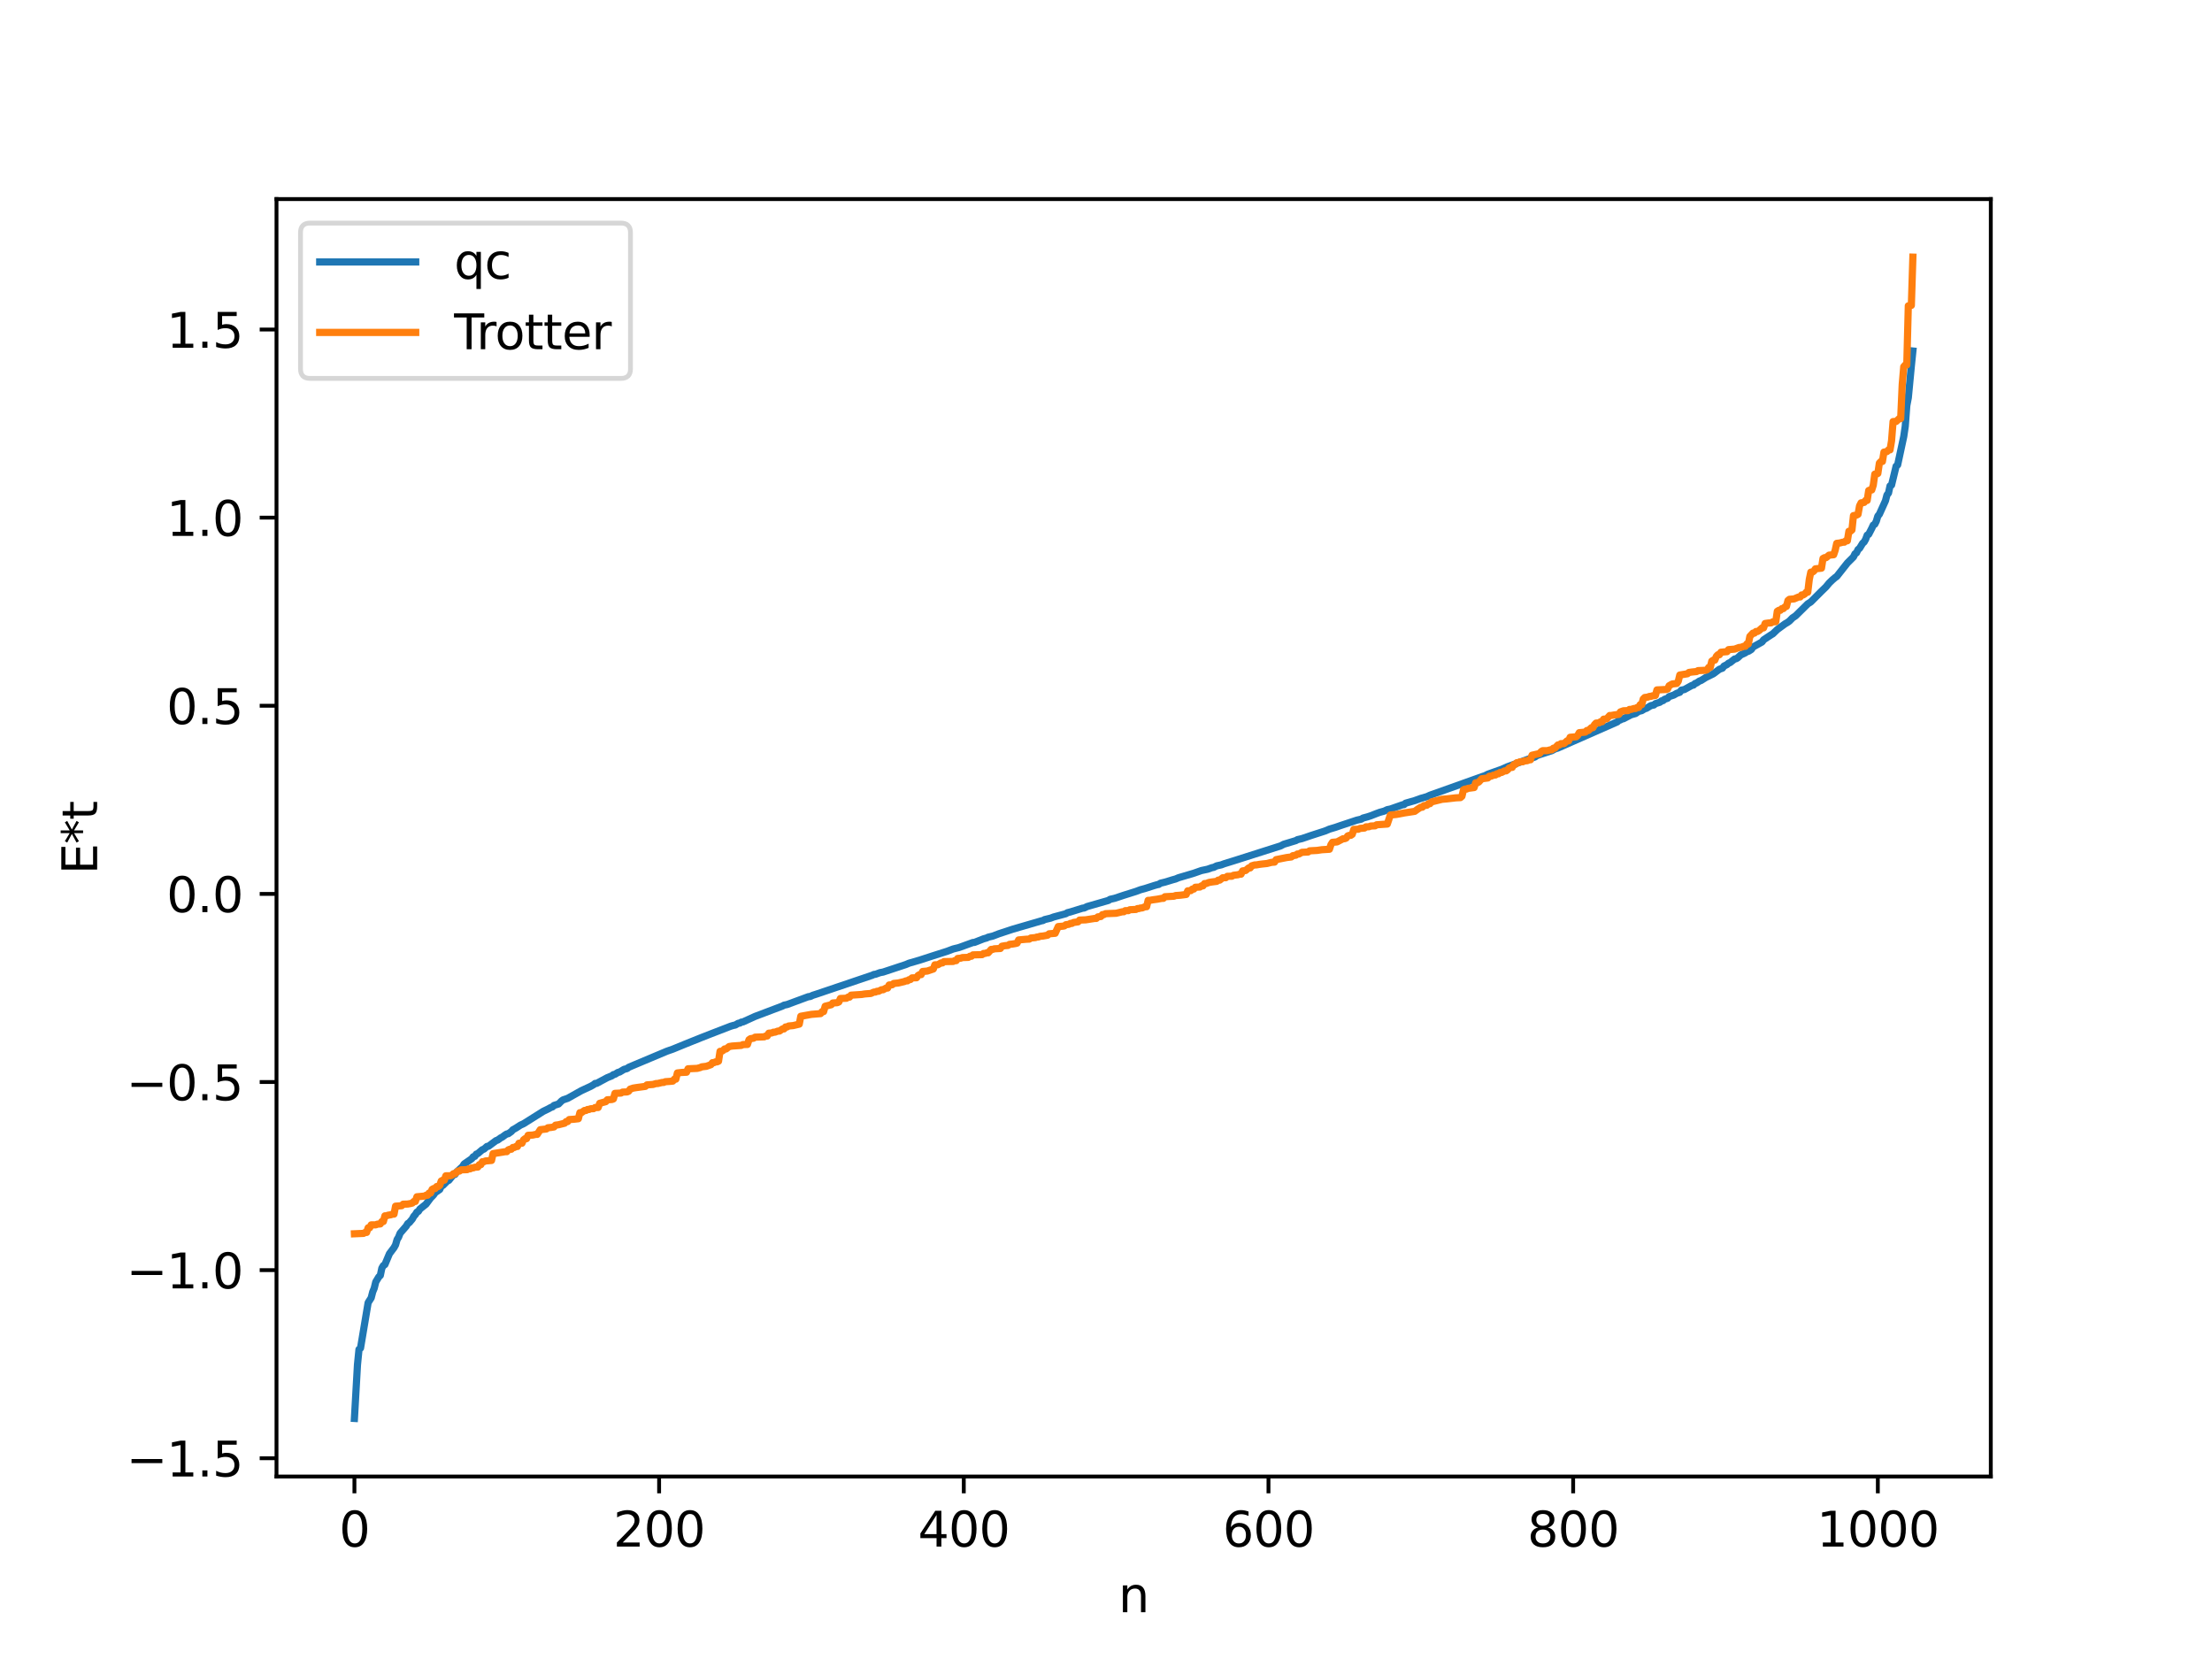 <?xml version="1.0" encoding="utf-8" standalone="no"?>
<!DOCTYPE svg PUBLIC "-//W3C//DTD SVG 1.1//EN"
  "http://www.w3.org/Graphics/SVG/1.1/DTD/svg11.dtd">
<svg xmlns:xlink="http://www.w3.org/1999/xlink" width="460.8pt" height="345.6pt" viewBox="0 0 460.8 345.6" xmlns="http://www.w3.org/2000/svg" version="1.1">
 <defs>
  <style type="text/css">*{stroke-linejoin: round; stroke-linecap: butt}</style>
 </defs>
 <g id="figure_1">
  <g id="patch_1">
   <path d="M 0 345.6 
L 460.8 345.6 
L 460.8 0 
L 0 0 
z
" style="fill: #ffffff"/>
  </g>
  <g id="axes_1">
   <g id="patch_2">
    <path d="M 57.6 307.584 
L 414.72 307.584 
L 414.72 41.472 
L 57.6 41.472 
z
" style="fill: #ffffff"/>
   </g>
   <g id="matplotlib.axis_1">
    <g id="xtick_1">
     <g id="line2d_1">
      <defs>
       <path id="mc563013217" d="M 0 0 
L 0 3.5 
" style="stroke: #000000; stroke-width: 0.8"/>
      </defs>
      <g>
       <use xlink:href="#mc563013217" x="73.833" y="307.584" style="stroke: #000000; stroke-width: 0.8"/>
      </g>
     </g>
     <g id="text_1">
      <!-- 0 -->
      <g transform="translate(70.651 322.182) scale(0.1 -0.1)">
       <defs>
        <path id="DejaVuSans-30" d="M 2034 4250 
Q 1547 4250 1301 3770 
Q 1056 3291 1056 2328 
Q 1056 1369 1301 889 
Q 1547 409 2034 409 
Q 2525 409 2770 889 
Q 3016 1369 3016 2328 
Q 3016 3291 2770 3770 
Q 2525 4250 2034 4250 
z
M 2034 4750 
Q 2819 4750 3233 4129 
Q 3647 3509 3647 2328 
Q 3647 1150 3233 529 
Q 2819 -91 2034 -91 
Q 1250 -91 836 529 
Q 422 1150 422 2328 
Q 422 3509 836 4129 
Q 1250 4750 2034 4750 
z
" transform="scale(0.016)"/>
       </defs>
       <use xlink:href="#DejaVuSans-30"/>
      </g>
     </g>
    </g>
    <g id="xtick_2">
     <g id="line2d_2">
      <g>
       <use xlink:href="#mc563013217" x="137.304" y="307.584" style="stroke: #000000; stroke-width: 0.8"/>
      </g>
     </g>
     <g id="text_2">
      <!-- 200 -->
      <g transform="translate(127.76 322.182) scale(0.1 -0.1)">
       <defs>
        <path id="DejaVuSans-32" d="M 1228 531 
L 3431 531 
L 3431 0 
L 469 0 
L 469 531 
Q 828 903 1448 1529 
Q 2069 2156 2228 2338 
Q 2531 2678 2651 2914 
Q 2772 3150 2772 3378 
Q 2772 3750 2511 3984 
Q 2250 4219 1831 4219 
Q 1534 4219 1204 4116 
Q 875 4013 500 3803 
L 500 4441 
Q 881 4594 1212 4672 
Q 1544 4750 1819 4750 
Q 2544 4750 2975 4387 
Q 3406 4025 3406 3419 
Q 3406 3131 3298 2873 
Q 3191 2616 2906 2266 
Q 2828 2175 2409 1742 
Q 1991 1309 1228 531 
z
" transform="scale(0.016)"/>
       </defs>
       <use xlink:href="#DejaVuSans-32"/>
       <use xlink:href="#DejaVuSans-30" x="63.623"/>
       <use xlink:href="#DejaVuSans-30" x="127.246"/>
      </g>
     </g>
    </g>
    <g id="xtick_3">
     <g id="line2d_3">
      <g>
       <use xlink:href="#mc563013217" x="200.775" y="307.584" style="stroke: #000000; stroke-width: 0.8"/>
      </g>
     </g>
     <g id="text_3">
      <!-- 400 -->
      <g transform="translate(191.231 322.182) scale(0.1 -0.1)">
       <defs>
        <path id="DejaVuSans-34" d="M 2419 4116 
L 825 1625 
L 2419 1625 
L 2419 4116 
z
M 2253 4666 
L 3047 4666 
L 3047 1625 
L 3713 1625 
L 3713 1100 
L 3047 1100 
L 3047 0 
L 2419 0 
L 2419 1100 
L 313 1100 
L 313 1709 
L 2253 4666 
z
" transform="scale(0.016)"/>
       </defs>
       <use xlink:href="#DejaVuSans-34"/>
       <use xlink:href="#DejaVuSans-30" x="63.623"/>
       <use xlink:href="#DejaVuSans-30" x="127.246"/>
      </g>
     </g>
    </g>
    <g id="xtick_4">
     <g id="line2d_4">
      <g>
       <use xlink:href="#mc563013217" x="264.246" y="307.584" style="stroke: #000000; stroke-width: 0.8"/>
      </g>
     </g>
     <g id="text_4">
      <!-- 600 -->
      <g transform="translate(254.702 322.182) scale(0.1 -0.1)">
       <defs>
        <path id="DejaVuSans-36" d="M 2113 2584 
Q 1688 2584 1439 2293 
Q 1191 2003 1191 1497 
Q 1191 994 1439 701 
Q 1688 409 2113 409 
Q 2538 409 2786 701 
Q 3034 994 3034 1497 
Q 3034 2003 2786 2293 
Q 2538 2584 2113 2584 
z
M 3366 4563 
L 3366 3988 
Q 3128 4100 2886 4159 
Q 2644 4219 2406 4219 
Q 1781 4219 1451 3797 
Q 1122 3375 1075 2522 
Q 1259 2794 1537 2939 
Q 1816 3084 2150 3084 
Q 2853 3084 3261 2657 
Q 3669 2231 3669 1497 
Q 3669 778 3244 343 
Q 2819 -91 2113 -91 
Q 1303 -91 875 529 
Q 447 1150 447 2328 
Q 447 3434 972 4092 
Q 1497 4750 2381 4750 
Q 2619 4750 2861 4703 
Q 3103 4656 3366 4563 
z
" transform="scale(0.016)"/>
       </defs>
       <use xlink:href="#DejaVuSans-36"/>
       <use xlink:href="#DejaVuSans-30" x="63.623"/>
       <use xlink:href="#DejaVuSans-30" x="127.246"/>
      </g>
     </g>
    </g>
    <g id="xtick_5">
     <g id="line2d_5">
      <g>
       <use xlink:href="#mc563013217" x="327.717" y="307.584" style="stroke: #000000; stroke-width: 0.8"/>
      </g>
     </g>
     <g id="text_5">
      <!-- 800 -->
      <g transform="translate(318.173 322.182) scale(0.1 -0.1)">
       <defs>
        <path id="DejaVuSans-38" d="M 2034 2216 
Q 1584 2216 1326 1975 
Q 1069 1734 1069 1313 
Q 1069 891 1326 650 
Q 1584 409 2034 409 
Q 2484 409 2743 651 
Q 3003 894 3003 1313 
Q 3003 1734 2745 1975 
Q 2488 2216 2034 2216 
z
M 1403 2484 
Q 997 2584 770 2862 
Q 544 3141 544 3541 
Q 544 4100 942 4425 
Q 1341 4750 2034 4750 
Q 2731 4750 3128 4425 
Q 3525 4100 3525 3541 
Q 3525 3141 3298 2862 
Q 3072 2584 2669 2484 
Q 3125 2378 3379 2068 
Q 3634 1759 3634 1313 
Q 3634 634 3220 271 
Q 2806 -91 2034 -91 
Q 1263 -91 848 271 
Q 434 634 434 1313 
Q 434 1759 690 2068 
Q 947 2378 1403 2484 
z
M 1172 3481 
Q 1172 3119 1398 2916 
Q 1625 2713 2034 2713 
Q 2441 2713 2670 2916 
Q 2900 3119 2900 3481 
Q 2900 3844 2670 4047 
Q 2441 4250 2034 4250 
Q 1625 4250 1398 4047 
Q 1172 3844 1172 3481 
z
" transform="scale(0.016)"/>
       </defs>
       <use xlink:href="#DejaVuSans-38"/>
       <use xlink:href="#DejaVuSans-30" x="63.623"/>
       <use xlink:href="#DejaVuSans-30" x="127.246"/>
      </g>
     </g>
    </g>
    <g id="xtick_6">
     <g id="line2d_6">
      <g>
       <use xlink:href="#mc563013217" x="391.188" y="307.584" style="stroke: #000000; stroke-width: 0.8"/>
      </g>
     </g>
     <g id="text_6">
      <!-- 1000 -->
      <g transform="translate(378.463 322.182) scale(0.1 -0.1)">
       <defs>
        <path id="DejaVuSans-31" d="M 794 531 
L 1825 531 
L 1825 4091 
L 703 3866 
L 703 4441 
L 1819 4666 
L 2450 4666 
L 2450 531 
L 3481 531 
L 3481 0 
L 794 0 
L 794 531 
z
" transform="scale(0.016)"/>
       </defs>
       <use xlink:href="#DejaVuSans-31"/>
       <use xlink:href="#DejaVuSans-30" x="63.623"/>
       <use xlink:href="#DejaVuSans-30" x="127.246"/>
       <use xlink:href="#DejaVuSans-30" x="190.869"/>
      </g>
     </g>
    </g>
    <g id="text_7">
     <!-- n -->
     <g transform="translate(232.991 335.861) scale(0.1 -0.1)">
      <defs>
       <path id="DejaVuSans-6e" d="M 3513 2113 
L 3513 0 
L 2938 0 
L 2938 2094 
Q 2938 2591 2744 2837 
Q 2550 3084 2163 3084 
Q 1697 3084 1428 2787 
Q 1159 2491 1159 1978 
L 1159 0 
L 581 0 
L 581 3500 
L 1159 3500 
L 1159 2956 
Q 1366 3272 1645 3428 
Q 1925 3584 2291 3584 
Q 2894 3584 3203 3211 
Q 3513 2838 3513 2113 
z
" transform="scale(0.016)"/>
      </defs>
      <use xlink:href="#DejaVuSans-6e"/>
     </g>
    </g>
   </g>
   <g id="matplotlib.axis_2">
    <g id="ytick_1">
     <g id="line2d_7">
      <defs>
       <path id="m7c1db4d775" d="M 0 0 
L -3.5 0 
" style="stroke: #000000; stroke-width: 0.8"/>
      </defs>
      <g>
       <use xlink:href="#m7c1db4d775" x="57.6" y="303.779" style="stroke: #000000; stroke-width: 0.8"/>
      </g>
     </g>
     <g id="text_8">
      <!-- −1.5 -->
      <g transform="translate(26.317 307.578) scale(0.1 -0.1)">
       <defs>
        <path id="DejaVuSans-2212" d="M 678 2272 
L 4684 2272 
L 4684 1741 
L 678 1741 
L 678 2272 
z
" transform="scale(0.016)"/>
        <path id="DejaVuSans-2e" d="M 684 794 
L 1344 794 
L 1344 0 
L 684 0 
L 684 794 
z
" transform="scale(0.016)"/>
        <path id="DejaVuSans-35" d="M 691 4666 
L 3169 4666 
L 3169 4134 
L 1269 4134 
L 1269 2991 
Q 1406 3038 1543 3061 
Q 1681 3084 1819 3084 
Q 2600 3084 3056 2656 
Q 3513 2228 3513 1497 
Q 3513 744 3044 326 
Q 2575 -91 1722 -91 
Q 1428 -91 1123 -41 
Q 819 9 494 109 
L 494 744 
Q 775 591 1075 516 
Q 1375 441 1709 441 
Q 2250 441 2565 725 
Q 2881 1009 2881 1497 
Q 2881 1984 2565 2268 
Q 2250 2553 1709 2553 
Q 1456 2553 1204 2497 
Q 953 2441 691 2322 
L 691 4666 
z
" transform="scale(0.016)"/>
       </defs>
       <use xlink:href="#DejaVuSans-2212"/>
       <use xlink:href="#DejaVuSans-31" x="83.789"/>
       <use xlink:href="#DejaVuSans-2e" x="147.412"/>
       <use xlink:href="#DejaVuSans-35" x="179.199"/>
      </g>
     </g>
    </g>
    <g id="ytick_2">
     <g id="line2d_8">
      <g>
       <use xlink:href="#m7c1db4d775" x="57.6" y="264.59" style="stroke: #000000; stroke-width: 0.8"/>
      </g>
     </g>
     <g id="text_9">
      <!-- −1.0 -->
      <g transform="translate(26.317 268.39) scale(0.1 -0.1)">
       <use xlink:href="#DejaVuSans-2212"/>
       <use xlink:href="#DejaVuSans-31" x="83.789"/>
       <use xlink:href="#DejaVuSans-2e" x="147.412"/>
       <use xlink:href="#DejaVuSans-30" x="179.199"/>
      </g>
     </g>
    </g>
    <g id="ytick_3">
     <g id="line2d_9">
      <g>
       <use xlink:href="#m7c1db4d775" x="57.6" y="225.402" style="stroke: #000000; stroke-width: 0.8"/>
      </g>
     </g>
     <g id="text_10">
      <!-- −0.5 -->
      <g transform="translate(26.317 229.201) scale(0.1 -0.1)">
       <use xlink:href="#DejaVuSans-2212"/>
       <use xlink:href="#DejaVuSans-30" x="83.789"/>
       <use xlink:href="#DejaVuSans-2e" x="147.412"/>
       <use xlink:href="#DejaVuSans-35" x="179.199"/>
      </g>
     </g>
    </g>
    <g id="ytick_4">
     <g id="line2d_10">
      <g>
       <use xlink:href="#m7c1db4d775" x="57.6" y="186.214" style="stroke: #000000; stroke-width: 0.8"/>
      </g>
     </g>
     <g id="text_11">
      <!-- 0.0 -->
      <g transform="translate(34.697 190.013) scale(0.1 -0.1)">
       <use xlink:href="#DejaVuSans-30"/>
       <use xlink:href="#DejaVuSans-2e" x="63.623"/>
       <use xlink:href="#DejaVuSans-30" x="95.41"/>
      </g>
     </g>
    </g>
    <g id="ytick_5">
     <g id="line2d_11">
      <g>
       <use xlink:href="#m7c1db4d775" x="57.6" y="147.025" style="stroke: #000000; stroke-width: 0.8"/>
      </g>
     </g>
     <g id="text_12">
      <!-- 0.5 -->
      <g transform="translate(34.697 150.825) scale(0.1 -0.1)">
       <use xlink:href="#DejaVuSans-30"/>
       <use xlink:href="#DejaVuSans-2e" x="63.623"/>
       <use xlink:href="#DejaVuSans-35" x="95.41"/>
      </g>
     </g>
    </g>
    <g id="ytick_6">
     <g id="line2d_12">
      <g>
       <use xlink:href="#m7c1db4d775" x="57.6" y="107.837" style="stroke: #000000; stroke-width: 0.8"/>
      </g>
     </g>
     <g id="text_13">
      <!-- 1.0 -->
      <g transform="translate(34.697 111.636) scale(0.1 -0.1)">
       <use xlink:href="#DejaVuSans-31"/>
       <use xlink:href="#DejaVuSans-2e" x="63.623"/>
       <use xlink:href="#DejaVuSans-30" x="95.41"/>
      </g>
     </g>
    </g>
    <g id="ytick_7">
     <g id="line2d_13">
      <g>
       <use xlink:href="#m7c1db4d775" x="57.6" y="68.649" style="stroke: #000000; stroke-width: 0.8"/>
      </g>
     </g>
     <g id="text_14">
      <!-- 1.5 -->
      <g transform="translate(34.697 72.448) scale(0.1 -0.1)">
       <use xlink:href="#DejaVuSans-31"/>
       <use xlink:href="#DejaVuSans-2e" x="63.623"/>
       <use xlink:href="#DejaVuSans-35" x="95.41"/>
      </g>
     </g>
    </g>
    <g id="text_15">
     <!-- E*t -->
     <g transform="translate(20.238 182.148) rotate(-90) scale(0.1 -0.1)">
      <defs>
       <path id="DejaVuSans-45" d="M 628 4666 
L 3578 4666 
L 3578 4134 
L 1259 4134 
L 1259 2753 
L 3481 2753 
L 3481 2222 
L 1259 2222 
L 1259 531 
L 3634 531 
L 3634 0 
L 628 0 
L 628 4666 
z
" transform="scale(0.016)"/>
       <path id="DejaVuSans-2a" d="M 3009 3897 
L 1888 3291 
L 3009 2681 
L 2828 2375 
L 1778 3009 
L 1778 1831 
L 1422 1831 
L 1422 3009 
L 372 2375 
L 191 2681 
L 1313 3291 
L 191 3897 
L 372 4206 
L 1422 3572 
L 1422 4750 
L 1778 4750 
L 1778 3572 
L 2828 4206 
L 3009 3897 
z
" transform="scale(0.016)"/>
       <path id="DejaVuSans-74" d="M 1172 4494 
L 1172 3500 
L 2356 3500 
L 2356 3053 
L 1172 3053 
L 1172 1153 
Q 1172 725 1289 603 
Q 1406 481 1766 481 
L 2356 481 
L 2356 0 
L 1766 0 
Q 1100 0 847 248 
Q 594 497 594 1153 
L 594 3053 
L 172 3053 
L 172 3500 
L 594 3500 
L 594 4494 
L 1172 4494 
z
" transform="scale(0.016)"/>
      </defs>
      <use xlink:href="#DejaVuSans-45"/>
      <use xlink:href="#DejaVuSans-2a" x="63.184"/>
      <use xlink:href="#DejaVuSans-74" x="113.184"/>
     </g>
    </g>
   </g>
   <g id="line2d_14">
    <path d="M 73.833 295.488 
L 74.467 284.323 
L 74.785 281.106 
L 75.102 280.847 
L 76.689 271.365 
L 77.324 270.37 
L 77.641 269.128 
L 77.958 268.361 
L 78.276 267.052 
L 78.91 266.001 
L 79.228 265.697 
L 79.545 264.183 
L 79.862 263.64 
L 80.18 263.438 
L 81.132 261.168 
L 82.084 259.905 
L 82.401 259.331 
L 82.719 258.233 
L 83.036 257.709 
L 83.353 256.898 
L 84.623 255.435 
L 84.94 254.899 
L 85.258 254.701 
L 85.892 253.947 
L 86.21 253.364 
L 86.527 253.024 
L 86.844 252.505 
L 87.162 252.349 
L 87.479 251.855 
L 88.748 250.847 
L 89.7 249.566 
L 90.335 248.903 
L 90.653 248.444 
L 91.605 247.792 
L 91.922 247.081 
L 92.239 246.966 
L 93.191 246.02 
L 93.509 245.883 
L 94.461 244.692 
L 94.778 244.662 
L 95.096 244.176 
L 96.365 243.012 
L 96.682 242.485 
L 98.269 241.389 
L 98.586 240.975 
L 98.904 240.891 
L 99.221 240.425 
L 99.539 240.308 
L 100.491 239.493 
L 100.808 239.394 
L 101.443 238.827 
L 101.76 238.782 
L 103.347 237.603 
L 103.664 237.507 
L 104.299 237.043 
L 104.616 236.888 
L 105.251 236.419 
L 105.568 236.225 
L 105.886 236.171 
L 106.52 235.717 
L 106.838 235.35 
L 107.472 235 
L 108.424 234.384 
L 109.059 234.094 
L 113.185 231.501 
L 114.137 231.042 
L 114.772 230.694 
L 115.089 230.588 
L 115.406 230.281 
L 116.358 229.979 
L 116.993 229.341 
L 117.31 229.123 
L 118.262 228.801 
L 121.119 227.199 
L 123.023 226.318 
L 123.658 225.959 
L 123.975 225.699 
L 124.292 225.686 
L 126.514 224.495 
L 127.466 224.114 
L 127.783 223.865 
L 128.1 223.801 
L 128.735 223.398 
L 129.053 223.337 
L 130.005 222.762 
L 130.639 222.602 
L 130.957 222.342 
L 132.226 221.803 
L 138.891 219.001 
L 139.525 218.778 
L 140.16 218.557 
L 142.699 217.515 
L 146.19 216.114 
L 147.459 215.617 
L 148.094 215.371 
L 152.22 213.777 
L 152.854 213.593 
L 153.172 213.534 
L 153.806 213.16 
L 154.124 213.129 
L 154.441 212.925 
L 154.758 212.892 
L 157.297 211.737 
L 163.01 209.575 
L 163.327 209.395 
L 163.962 209.266 
L 168.405 207.624 
L 168.722 207.604 
L 169.357 207.321 
L 169.991 207.12 
L 181.734 203.153 
L 182.051 202.991 
L 182.368 202.962 
L 183.32 202.622 
L 183.955 202.504 
L 188.715 200.928 
L 189.35 200.656 
L 191.572 200.012 
L 194.11 199.186 
L 197.284 198.175 
L 198.553 197.695 
L 199.823 197.373 
L 202.679 196.338 
L 202.996 196.322 
L 204.9 195.571 
L 205.535 195.398 
L 205.853 195.233 
L 206.805 195.007 
L 208.074 194.522 
L 210.93 193.58 
L 216.96 191.822 
L 217.277 191.761 
L 217.595 191.569 
L 218.864 191.265 
L 219.499 191.023 
L 222.038 190.342 
L 222.355 190.134 
L 222.99 189.973 
L 225.529 189.186 
L 225.846 189.157 
L 226.481 188.845 
L 230.924 187.571 
L 231.241 187.347 
L 232.193 187.133 
L 234.097 186.499 
L 236.636 185.702 
L 237.588 185.345 
L 238.54 185.088 
L 240.444 184.475 
L 241.079 184.292 
L 241.396 184.238 
L 241.714 183.997 
L 242.666 183.768 
L 244.253 183.285 
L 244.887 183.111 
L 245.522 182.843 
L 248.696 181.905 
L 250.282 181.348 
L 251.552 181.079 
L 252.504 180.742 
L 252.821 180.694 
L 253.456 180.376 
L 254.408 180.168 
L 255.043 179.928 
L 256.947 179.339 
L 266.785 176.212 
L 267.42 175.876 
L 269.958 175.109 
L 270.276 174.916 
L 271.228 174.693 
L 273.132 174.044 
L 275.988 173.123 
L 276.94 172.723 
L 277.575 172.536 
L 278.21 172.345 
L 279.162 172.012 
L 282.653 170.854 
L 283.605 170.638 
L 283.922 170.421 
L 284.874 170.163 
L 285.509 169.955 
L 286.778 169.461 
L 287.413 169.226 
L 288.365 168.965 
L 289 168.664 
L 289.634 168.541 
L 292.173 167.653 
L 292.491 167.613 
L 292.808 167.324 
L 294.712 166.779 
L 295.981 166.32 
L 297.251 165.956 
L 297.886 165.659 
L 308.993 161.701 
L 309.31 161.61 
L 309.945 161.286 
L 310.58 161.056 
L 312.801 160.27 
L 314.071 159.709 
L 315.023 159.366 
L 318.514 158.094 
L 319.783 157.686 
L 320.1 157.426 
L 320.735 157.202 
L 322.957 156.478 
L 323.274 156.382 
L 323.909 156.027 
L 324.543 155.824 
L 336.92 150.379 
L 337.238 150.058 
L 337.555 149.982 
L 337.872 149.781 
L 338.19 149.733 
L 339.777 148.901 
L 340.729 148.637 
L 341.363 148.192 
L 341.998 148.041 
L 342.633 147.642 
L 342.95 147.573 
L 343.902 146.996 
L 344.537 146.863 
L 344.854 146.581 
L 345.806 146.286 
L 346.124 146.006 
L 346.441 145.955 
L 346.758 145.674 
L 347.393 145.461 
L 347.71 145.111 
L 348.662 144.801 
L 349.297 144.432 
L 349.932 144.219 
L 350.249 143.771 
L 350.884 143.648 
L 352.471 142.772 
L 352.788 142.713 
L 353.105 142.39 
L 353.423 142.283 
L 354.058 141.859 
L 354.375 141.752 
L 355.327 141.147 
L 356.914 140.365 
L 358.183 139.421 
L 358.818 139.195 
L 359.135 138.759 
L 359.77 138.44 
L 360.087 138.151 
L 360.405 138.034 
L 361.357 137.278 
L 361.674 137.225 
L 361.991 137.034 
L 362.626 136.438 
L 363.578 135.997 
L 363.896 135.751 
L 364.213 135.688 
L 364.848 135.29 
L 365.165 134.794 
L 367.069 133.732 
L 367.386 133.287 
L 368.973 132.235 
L 369.291 132.051 
L 370.243 131.141 
L 371.829 129.978 
L 372.464 129.598 
L 372.781 129.363 
L 373.416 128.716 
L 374.051 128.296 
L 376.59 125.794 
L 377.224 125.392 
L 379.446 123.168 
L 380.398 122.246 
L 381.033 121.472 
L 381.667 120.855 
L 382.302 120.308 
L 382.62 120.101 
L 384.841 117.286 
L 386.11 116.02 
L 386.428 115.368 
L 386.745 115.165 
L 387.062 114.48 
L 387.38 114.232 
L 388.015 113.186 
L 388.332 112.91 
L 388.649 112.341 
L 388.967 111.478 
L 389.284 111.301 
L 389.919 110.073 
L 390.236 109.387 
L 390.553 109.204 
L 390.871 108.571 
L 391.188 107.509 
L 391.505 107.134 
L 392.775 104.322 
L 393.092 103.111 
L 393.41 102.706 
L 393.727 101.225 
L 394.044 101.052 
L 394.996 97.112 
L 395.314 96.852 
L 396.583 90.944 
L 396.9 88.8 
L 397.218 84.503 
L 397.535 82.853 
L 398.17 76.208 
L 398.487 73.124 
L 398.487 73.124 
" clip-path="url(#pa879af1b5d)" style="fill: none; stroke: #1f77b4; stroke-width: 1.5; stroke-linecap: square"/>
   </g>
   <g id="line2d_15">
    <path d="M 73.833 257.02 
L 75.737 256.938 
L 76.054 256.741 
L 76.372 256.741 
L 76.689 255.773 
L 77.006 255.773 
L 77.324 255.165 
L 78.276 255.161 
L 78.593 255.021 
L 79.228 254.965 
L 79.545 254.469 
L 79.862 254.469 
L 80.18 253.284 
L 80.497 253.284 
L 80.815 253.156 
L 81.449 253.049 
L 81.767 252.925 
L 82.084 252.925 
L 82.401 251.269 
L 83.671 251.171 
L 83.988 250.854 
L 84.94 250.824 
L 85.575 250.707 
L 85.892 250.619 
L 86.21 250.287 
L 86.527 250.287 
L 86.844 249.312 
L 88.431 249.164 
L 88.748 248.99 
L 89.066 248.99 
L 89.383 248.533 
L 89.7 248.533 
L 90.018 247.771 
L 90.335 247.593 
L 90.653 247.593 
L 90.97 247.176 
L 91.287 247.176 
L 91.605 246.926 
L 91.922 246.02 
L 92.239 245.856 
L 92.557 245.856 
L 92.874 244.943 
L 93.826 244.927 
L 94.143 244.814 
L 94.461 244.502 
L 94.778 244.502 
L 95.413 243.951 
L 95.73 243.951 
L 96.048 243.699 
L 97.317 243.659 
L 97.634 243.488 
L 97.952 243.488 
L 98.269 243.304 
L 98.586 243.304 
L 98.904 243.154 
L 99.539 243.121 
L 99.856 242.618 
L 100.173 242.618 
L 100.491 242.007 
L 100.808 242.007 
L 101.125 241.849 
L 102.395 241.743 
L 102.712 240.322 
L 105.251 239.916 
L 105.568 239.916 
L 105.886 239.542 
L 106.203 239.405 
L 106.52 239.405 
L 106.838 239.039 
L 107.155 239.039 
L 107.472 238.837 
L 107.79 238.837 
L 108.107 238.154 
L 108.742 238.152 
L 109.059 237.458 
L 109.377 237.207 
L 109.694 237.207 
L 110.011 236.505 
L 110.963 236.457 
L 111.598 236.313 
L 111.915 236.313 
L 112.55 235.334 
L 113.82 235.187 
L 114.137 234.933 
L 114.772 234.868 
L 115.406 234.765 
L 115.724 234.391 
L 116.358 234.307 
L 117.628 233.986 
L 117.945 233.645 
L 118.262 233.645 
L 118.58 233.223 
L 119.532 233.161 
L 120.484 233.051 
L 120.801 231.789 
L 121.119 231.789 
L 121.753 231.333 
L 122.071 231.333 
L 122.388 231.127 
L 122.705 231.127 
L 123.023 230.975 
L 123.658 230.952 
L 123.975 230.715 
L 124.61 230.713 
L 124.927 229.839 
L 126.196 229.494 
L 126.514 229.105 
L 127.466 229.048 
L 127.783 228.928 
L 128.1 227.767 
L 129.37 227.703 
L 129.687 227.504 
L 130.639 227.469 
L 130.957 227.326 
L 131.274 226.883 
L 131.909 226.671 
L 132.543 226.568 
L 134.448 226.312 
L 134.765 226.003 
L 136.034 225.91 
L 136.669 225.722 
L 136.986 225.722 
L 137.939 225.494 
L 138.256 225.494 
L 138.573 225.34 
L 139.525 225.274 
L 140.16 225.214 
L 140.477 224.81 
L 140.795 224.81 
L 141.112 223.513 
L 142.064 223.407 
L 143.016 223.365 
L 143.334 222.647 
L 145.238 222.562 
L 145.872 222.394 
L 146.19 222.242 
L 147.142 222.131 
L 148.094 221.794 
L 148.411 221.377 
L 148.729 221.377 
L 149.046 221.212 
L 149.363 221.212 
L 149.681 221.071 
L 149.998 219.012 
L 150.315 219.012 
L 150.633 218.835 
L 150.95 218.514 
L 151.267 218.514 
L 151.902 218.013 
L 152.537 217.91 
L 154.124 217.797 
L 154.441 217.777 
L 154.758 217.605 
L 155.71 217.579 
L 156.028 216.598 
L 156.345 216.376 
L 156.98 216.278 
L 157.297 216.062 
L 159.201 215.992 
L 159.519 215.818 
L 159.836 215.818 
L 160.153 215.234 
L 160.788 215.18 
L 161.105 215.029 
L 161.423 215.029 
L 162.058 214.789 
L 162.375 214.789 
L 163.01 214.343 
L 163.327 214.343 
L 163.644 213.936 
L 163.962 213.936 
L 164.279 213.737 
L 165.231 213.646 
L 166.5 213.346 
L 166.818 211.704 
L 169.039 211.309 
L 170.943 211.152 
L 171.261 210.737 
L 171.578 210.737 
L 171.896 209.618 
L 173.165 209.302 
L 173.482 208.941 
L 174.434 208.874 
L 174.752 208.723 
L 175.069 208.005 
L 176.339 207.951 
L 176.656 207.721 
L 176.973 207.721 
L 177.291 207.31 
L 179.512 207.163 
L 180.147 207.057 
L 181.416 206.956 
L 182.051 206.662 
L 182.368 206.662 
L 182.686 206.505 
L 183.003 206.505 
L 183.638 206.184 
L 183.955 206.184 
L 184.59 205.831 
L 184.907 205.831 
L 185.224 205.19 
L 185.859 205.145 
L 186.177 204.872 
L 187.129 204.776 
L 188.398 204.475 
L 188.715 204.33 
L 189.033 204.33 
L 189.35 204.096 
L 189.667 204.047 
L 189.985 203.717 
L 190.937 203.683 
L 191.254 203.206 
L 191.572 203.032 
L 191.889 203.032 
L 192.206 202.376 
L 193.158 202.293 
L 194.428 201.863 
L 194.745 200.992 
L 195.38 200.973 
L 196.015 200.596 
L 196.332 200.596 
L 196.649 200.325 
L 198.553 200.286 
L 198.871 200.123 
L 199.188 200.123 
L 199.505 199.667 
L 200.14 199.608 
L 200.458 199.483 
L 201.727 199.437 
L 202.044 199.206 
L 202.362 199.206 
L 202.679 198.92 
L 204.583 198.87 
L 204.9 198.622 
L 205.218 198.622 
L 205.535 198.491 
L 205.853 198.491 
L 206.487 197.779 
L 206.805 197.779 
L 207.122 197.655 
L 208.391 197.587 
L 208.709 197.12 
L 209.343 197.003 
L 209.978 196.951 
L 210.296 196.726 
L 210.93 196.659 
L 211.565 196.551 
L 211.882 196.466 
L 212.2 195.805 
L 213.786 195.661 
L 214.421 195.632 
L 214.739 195.405 
L 215.691 195.319 
L 216.008 195.197 
L 216.325 195.197 
L 216.643 195.054 
L 217.277 194.994 
L 218.229 194.82 
L 218.547 194.53 
L 219.816 194.42 
L 220.451 193.022 
L 221.403 192.941 
L 221.72 192.884 
L 222.038 192.638 
L 222.672 192.549 
L 222.99 192.363 
L 223.307 192.363 
L 223.624 192.165 
L 224.577 192.04 
L 224.894 191.668 
L 226.163 191.62 
L 228.067 191.322 
L 228.385 191.322 
L 228.702 191.003 
L 229.337 190.927 
L 229.654 190.53 
L 229.972 190.53 
L 230.289 190.338 
L 232.51 190.249 
L 233.78 189.94 
L 234.097 189.94 
L 234.415 189.708 
L 235.049 189.704 
L 235.367 189.515 
L 236.636 189.454 
L 236.953 189.272 
L 237.271 189.272 
L 237.588 189.149 
L 237.905 189.149 
L 238.54 188.887 
L 238.858 188.887 
L 239.175 187.566 
L 239.492 187.566 
L 240.127 187.45 
L 241.079 187.321 
L 242.031 187.142 
L 242.348 187.142 
L 242.666 186.806 
L 244.57 186.697 
L 244.887 186.559 
L 245.839 186.495 
L 247.109 186.333 
L 247.426 185.578 
L 248.061 185.536 
L 248.378 185.213 
L 248.696 185.213 
L 249.013 184.832 
L 249.965 184.783 
L 250.282 184.545 
L 250.6 184.545 
L 250.917 184.067 
L 251.234 184.067 
L 251.869 183.827 
L 252.504 183.724 
L 253.456 183.603 
L 253.773 183.347 
L 254.091 183.347 
L 254.725 182.848 
L 255.36 182.842 
L 255.677 182.553 
L 256.629 182.532 
L 256.947 182.338 
L 257.899 182.225 
L 258.216 182.105 
L 258.534 182.105 
L 258.851 181.428 
L 259.486 181.345 
L 260.12 180.804 
L 260.438 180.804 
L 260.755 180.366 
L 261.39 180.179 
L 261.707 180.179 
L 262.342 180.066 
L 262.977 179.984 
L 263.929 179.885 
L 264.881 179.642 
L 265.515 179.593 
L 265.833 179.08 
L 268.054 178.638 
L 269.006 178.519 
L 269.324 178.253 
L 269.958 178.15 
L 270.276 177.904 
L 270.593 177.904 
L 271.228 177.553 
L 272.497 177.488 
L 272.815 177.243 
L 274.401 177.157 
L 275.353 177.013 
L 276.94 176.917 
L 277.258 175.959 
L 277.575 175.469 
L 278.527 175.387 
L 279.796 174.721 
L 280.114 174.721 
L 280.431 174.585 
L 280.748 174.145 
L 281.066 174.02 
L 281.383 174.02 
L 281.7 173.807 
L 282.018 172.776 
L 282.97 172.745 
L 283.287 172.579 
L 284.239 172.499 
L 284.557 172.243 
L 285.191 172.231 
L 285.509 172.08 
L 286.461 172.033 
L 286.778 171.817 
L 289 171.665 
L 289.634 169.785 
L 290.904 169.66 
L 292.491 169.359 
L 294.712 169.017 
L 295.347 168.557 
L 295.981 168.155 
L 296.299 168.155 
L 296.616 167.83 
L 297.251 167.739 
L 297.568 167.422 
L 297.886 167.422 
L 298.203 167.054 
L 300.424 166.505 
L 301.377 166.425 
L 303.281 166.204 
L 304.233 166.156 
L 304.55 165.881 
L 304.867 164.531 
L 305.185 164.381 
L 305.502 164.381 
L 305.82 164.227 
L 306.454 164.146 
L 307.089 164.062 
L 307.406 163.071 
L 307.724 163.071 
L 308.041 162.928 
L 308.676 162.235 
L 309.945 162.066 
L 310.262 161.711 
L 310.58 161.711 
L 311.215 161.446 
L 311.532 161.446 
L 311.849 161.196 
L 312.167 161.196 
L 312.484 160.921 
L 312.801 160.921 
L 313.436 160.589 
L 313.753 160.589 
L 314.071 160.361 
L 314.388 159.991 
L 314.705 159.862 
L 315.023 159.862 
L 315.34 159.299 
L 315.658 159.244 
L 315.975 158.888 
L 316.292 158.888 
L 316.61 158.705 
L 317.244 158.683 
L 317.562 158.515 
L 318.196 158.462 
L 318.514 158.277 
L 318.831 158.277 
L 319.148 157.327 
L 320.735 156.968 
L 321.053 156.561 
L 321.37 156.381 
L 322.322 156.375 
L 322.957 156.201 
L 323.274 156.201 
L 323.591 155.862 
L 323.909 155.862 
L 324.543 155.182 
L 324.861 155.182 
L 325.178 154.914 
L 325.813 154.905 
L 326.448 154.334 
L 326.765 154.334 
L 327.082 153.591 
L 328.034 153.508 
L 328.352 153.476 
L 328.669 153.202 
L 328.986 152.63 
L 330.256 152.51 
L 330.573 152.176 
L 330.891 152.176 
L 331.525 151.587 
L 331.843 151.587 
L 332.16 150.971 
L 332.477 150.634 
L 333.112 150.584 
L 333.429 150.352 
L 333.747 150.352 
L 334.064 149.816 
L 334.699 149.758 
L 335.334 149.051 
L 335.651 149.051 
L 336.286 148.935 
L 337.238 148.811 
L 337.555 148.302 
L 338.19 148.068 
L 339.142 148.033 
L 339.459 147.784 
L 339.777 147.784 
L 340.411 147.59 
L 340.729 147.59 
L 341.046 147.381 
L 341.363 147.381 
L 341.681 146.791 
L 341.998 146.791 
L 342.315 145.614 
L 342.633 145.3 
L 343.267 145.225 
L 343.585 145.075 
L 343.902 145.075 
L 344.22 144.956 
L 344.854 144.876 
L 345.172 143.722 
L 347.076 143.632 
L 347.393 143.524 
L 347.71 142.851 
L 348.345 142.486 
L 349.297 142.379 
L 349.615 141.924 
L 349.932 140.618 
L 351.519 140.359 
L 351.836 140.083 
L 352.471 139.992 
L 353.423 139.897 
L 353.74 139.7 
L 355.327 139.631 
L 355.644 139.498 
L 355.962 139.028 
L 356.279 139.028 
L 356.596 137.723 
L 356.914 137.516 
L 357.231 137.516 
L 357.548 136.729 
L 357.866 136.397 
L 358.183 136.397 
L 358.5 135.871 
L 359.453 135.776 
L 359.77 135.756 
L 360.087 135.329 
L 361.357 135.224 
L 362.309 134.872 
L 362.626 134.872 
L 363.261 134.635 
L 363.578 134.635 
L 363.896 134.14 
L 364.213 134.14 
L 364.53 132.571 
L 365.165 131.891 
L 365.482 131.891 
L 365.8 131.553 
L 366.117 131.553 
L 366.434 131.367 
L 367.069 130.803 
L 367.386 130.803 
L 367.704 129.883 
L 368.339 129.789 
L 368.973 129.748 
L 369.291 129.543 
L 369.925 129.513 
L 370.243 127.342 
L 370.56 127.14 
L 370.877 127.14 
L 371.195 126.782 
L 371.512 126.782 
L 371.829 126.43 
L 372.147 126.325 
L 372.464 125.103 
L 372.781 124.842 
L 373.734 124.765 
L 374.686 124.36 
L 375.003 124.36 
L 375.32 123.936 
L 375.638 123.936 
L 375.955 123.745 
L 376.272 123.373 
L 376.59 123.373 
L 376.907 120.707 
L 377.224 119.187 
L 377.542 119.187 
L 377.859 118.97 
L 378.177 118.501 
L 379.446 118.36 
L 379.763 116.344 
L 380.081 116.173 
L 380.398 116.173 
L 381.033 115.646 
L 381.985 115.559 
L 382.302 114.625 
L 382.62 113.192 
L 383.254 113.118 
L 383.889 112.948 
L 384.206 112.948 
L 384.524 112.657 
L 384.841 112.657 
L 385.158 110.669 
L 385.476 110.669 
L 385.793 110.4 
L 386.11 107.41 
L 386.745 107.312 
L 387.062 107.14 
L 387.38 105.376 
L 387.697 104.752 
L 388.332 104.665 
L 388.649 104.25 
L 388.967 104.25 
L 389.284 102.185 
L 389.601 102.065 
L 389.919 102.065 
L 390.236 101.069 
L 390.553 98.768 
L 390.871 98.768 
L 391.188 98.631 
L 391.505 96.481 
L 391.823 96.139 
L 392.14 96.139 
L 392.458 94.183 
L 393.092 94.072 
L 393.41 93.716 
L 393.727 93.716 
L 394.044 91.833 
L 394.362 87.818 
L 394.996 87.803 
L 395.631 87.208 
L 395.948 87.208 
L 396.266 80.137 
L 396.583 76.383 
L 396.9 76.029 
L 397.218 76.029 
L 397.535 63.707 
L 398.17 63.623 
L 398.487 53.568 
L 398.487 53.568 
" clip-path="url(#pa879af1b5d)" style="fill: none; stroke: #ff7f0e; stroke-width: 1.5; stroke-linecap: square"/>
   </g>
   <g id="patch_3">
    <path d="M 57.6 307.584 
L 57.6 41.472 
" style="fill: none; stroke: #000000; stroke-width: 0.8; stroke-linejoin: miter; stroke-linecap: square"/>
   </g>
   <g id="patch_4">
    <path d="M 414.72 307.584 
L 414.72 41.472 
" style="fill: none; stroke: #000000; stroke-width: 0.8; stroke-linejoin: miter; stroke-linecap: square"/>
   </g>
   <g id="patch_5">
    <path d="M 57.6 307.584 
L 414.72 307.584 
" style="fill: none; stroke: #000000; stroke-width: 0.8; stroke-linejoin: miter; stroke-linecap: square"/>
   </g>
   <g id="patch_6">
    <path d="M 57.6 41.472 
L 414.72 41.472 
" style="fill: none; stroke: #000000; stroke-width: 0.8; stroke-linejoin: miter; stroke-linecap: square"/>
   </g>
   <g id="legend_1">
    <g id="patch_7">
     <path d="M 64.6 78.828 
L 129.342 78.828 
Q 131.342 78.828 131.342 76.828 
L 131.342 48.472 
Q 131.342 46.472 129.342 46.472 
L 64.6 46.472 
Q 62.6 46.472 62.6 48.472 
L 62.6 76.828 
Q 62.6 78.828 64.6 78.828 
z
" style="fill: #ffffff; opacity: 0.8; stroke: #cccccc; stroke-linejoin: miter"/>
    </g>
    <g id="line2d_16">
     <path d="M 66.6 54.57 
L 76.6 54.57 
L 86.6 54.57 
" style="fill: none; stroke: #1f77b4; stroke-width: 1.5; stroke-linecap: square"/>
    </g>
    <g id="text_16">
     <!-- qc -->
     <g transform="translate(94.6 58.07) scale(0.1 -0.1)">
      <defs>
       <path id="DejaVuSans-71" d="M 947 1747 
Q 947 1113 1208 752 
Q 1469 391 1925 391 
Q 2381 391 2643 752 
Q 2906 1113 2906 1747 
Q 2906 2381 2643 2742 
Q 2381 3103 1925 3103 
Q 1469 3103 1208 2742 
Q 947 2381 947 1747 
z
M 2906 525 
Q 2725 213 2448 61 
Q 2172 -91 1784 -91 
Q 1150 -91 751 415 
Q 353 922 353 1747 
Q 353 2572 751 3078 
Q 1150 3584 1784 3584 
Q 2172 3584 2448 3432 
Q 2725 3281 2906 2969 
L 2906 3500 
L 3481 3500 
L 3481 -1331 
L 2906 -1331 
L 2906 525 
z
" transform="scale(0.016)"/>
       <path id="DejaVuSans-63" d="M 3122 3366 
L 3122 2828 
Q 2878 2963 2633 3030 
Q 2388 3097 2138 3097 
Q 1578 3097 1268 2742 
Q 959 2388 959 1747 
Q 959 1106 1268 751 
Q 1578 397 2138 397 
Q 2388 397 2633 464 
Q 2878 531 3122 666 
L 3122 134 
Q 2881 22 2623 -34 
Q 2366 -91 2075 -91 
Q 1284 -91 818 406 
Q 353 903 353 1747 
Q 353 2603 823 3093 
Q 1294 3584 2113 3584 
Q 2378 3584 2631 3529 
Q 2884 3475 3122 3366 
z
" transform="scale(0.016)"/>
      </defs>
      <use xlink:href="#DejaVuSans-71"/>
      <use xlink:href="#DejaVuSans-63" x="63.477"/>
     </g>
    </g>
    <g id="line2d_17">
     <path d="M 66.6 69.249 
L 76.6 69.249 
L 86.6 69.249 
" style="fill: none; stroke: #ff7f0e; stroke-width: 1.5; stroke-linecap: square"/>
    </g>
    <g id="text_17">
     <!-- Trotter -->
     <g transform="translate(94.6 72.749) scale(0.1 -0.1)">
      <defs>
       <path id="DejaVuSans-54" d="M -19 4666 
L 3928 4666 
L 3928 4134 
L 2272 4134 
L 2272 0 
L 1638 0 
L 1638 4134 
L -19 4134 
L -19 4666 
z
" transform="scale(0.016)"/>
       <path id="DejaVuSans-72" d="M 2631 2963 
Q 2534 3019 2420 3045 
Q 2306 3072 2169 3072 
Q 1681 3072 1420 2755 
Q 1159 2438 1159 1844 
L 1159 0 
L 581 0 
L 581 3500 
L 1159 3500 
L 1159 2956 
Q 1341 3275 1631 3429 
Q 1922 3584 2338 3584 
Q 2397 3584 2469 3576 
Q 2541 3569 2628 3553 
L 2631 2963 
z
" transform="scale(0.016)"/>
       <path id="DejaVuSans-6f" d="M 1959 3097 
Q 1497 3097 1228 2736 
Q 959 2375 959 1747 
Q 959 1119 1226 758 
Q 1494 397 1959 397 
Q 2419 397 2687 759 
Q 2956 1122 2956 1747 
Q 2956 2369 2687 2733 
Q 2419 3097 1959 3097 
z
M 1959 3584 
Q 2709 3584 3137 3096 
Q 3566 2609 3566 1747 
Q 3566 888 3137 398 
Q 2709 -91 1959 -91 
Q 1206 -91 779 398 
Q 353 888 353 1747 
Q 353 2609 779 3096 
Q 1206 3584 1959 3584 
z
" transform="scale(0.016)"/>
       <path id="DejaVuSans-65" d="M 3597 1894 
L 3597 1613 
L 953 1613 
Q 991 1019 1311 708 
Q 1631 397 2203 397 
Q 2534 397 2845 478 
Q 3156 559 3463 722 
L 3463 178 
Q 3153 47 2828 -22 
Q 2503 -91 2169 -91 
Q 1331 -91 842 396 
Q 353 884 353 1716 
Q 353 2575 817 3079 
Q 1281 3584 2069 3584 
Q 2775 3584 3186 3129 
Q 3597 2675 3597 1894 
z
M 3022 2063 
Q 3016 2534 2758 2815 
Q 2500 3097 2075 3097 
Q 1594 3097 1305 2825 
Q 1016 2553 972 2059 
L 3022 2063 
z
" transform="scale(0.016)"/>
      </defs>
      <use xlink:href="#DejaVuSans-54"/>
      <use xlink:href="#DejaVuSans-72" x="46.334"/>
      <use xlink:href="#DejaVuSans-6f" x="85.197"/>
      <use xlink:href="#DejaVuSans-74" x="146.379"/>
      <use xlink:href="#DejaVuSans-74" x="185.588"/>
      <use xlink:href="#DejaVuSans-65" x="224.797"/>
      <use xlink:href="#DejaVuSans-72" x="286.32"/>
     </g>
    </g>
   </g>
  </g>
 </g>
 <defs>
  <clipPath id="pa879af1b5d">
   <rect x="57.6" y="41.472" width="357.12" height="266.112"/>
  </clipPath>
 </defs>
</svg>
